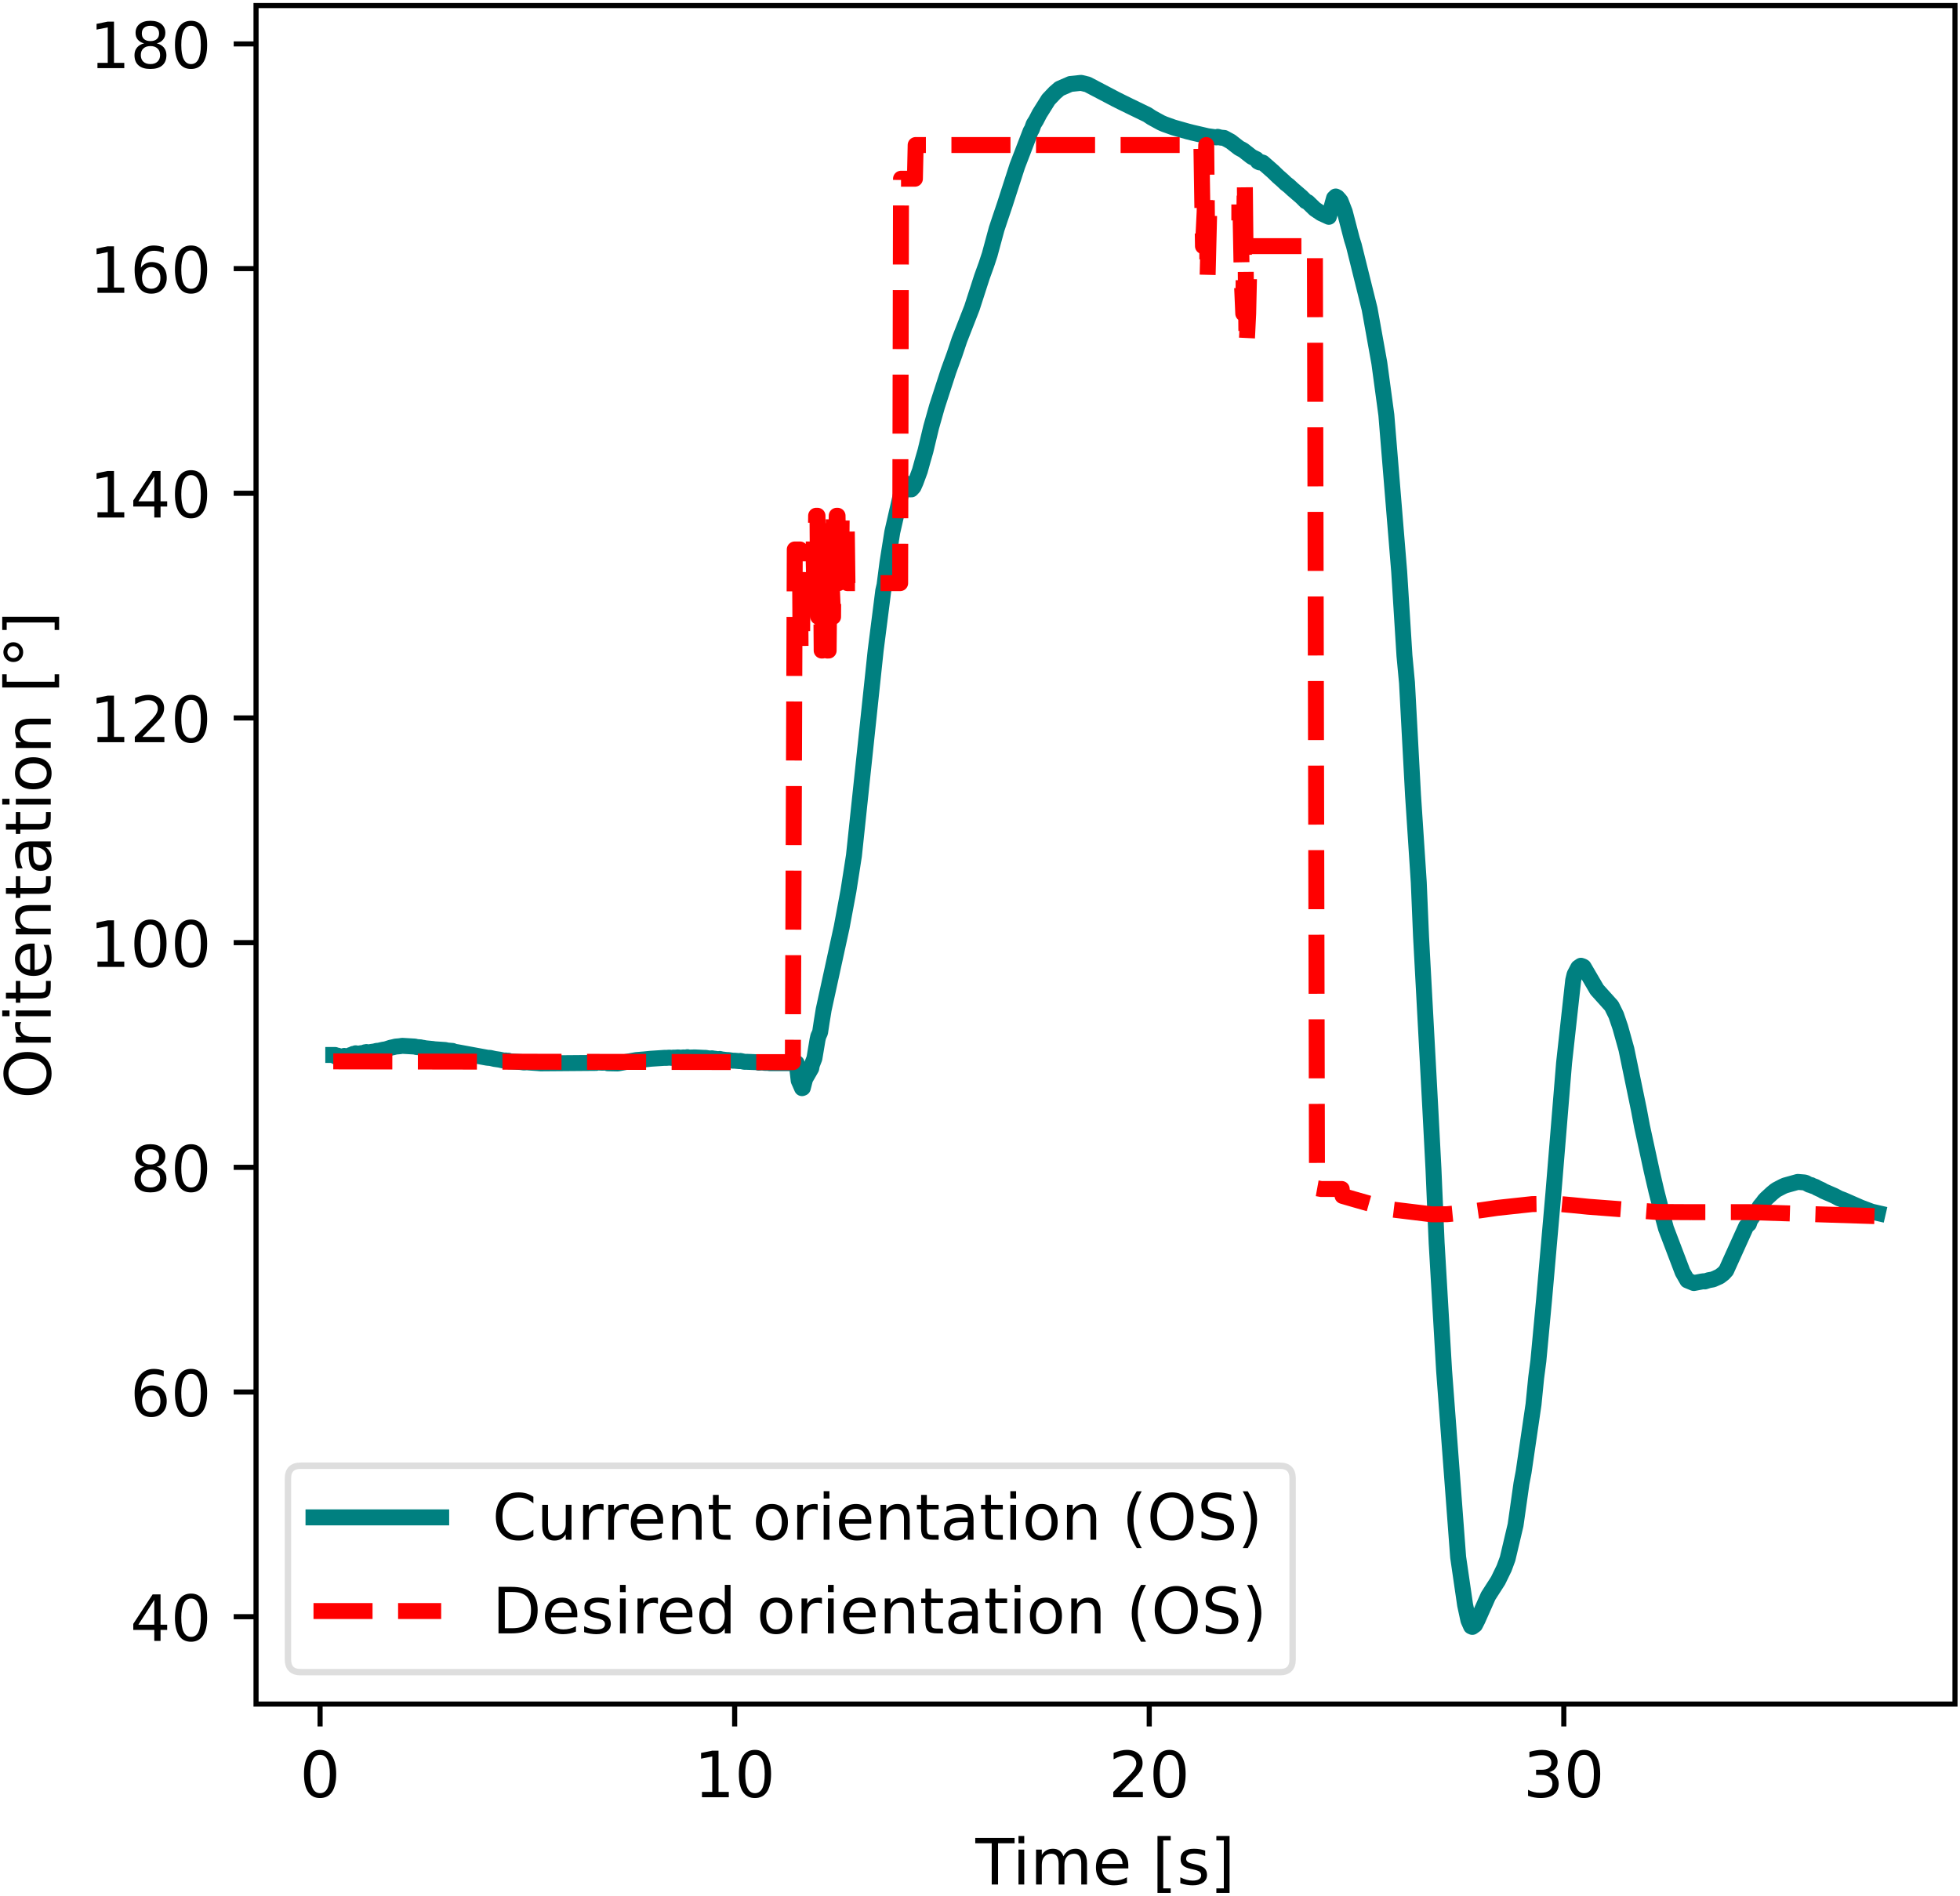 <svg xmlns="http://www.w3.org/2000/svg" xmlns:xlink="http://www.w3.org/1999/xlink" width="307pt" height="396" viewBox="0 0 307 297"><clipPath id="a"><path transform="matrix(1 0 0 -1 -63 305)" d="M0 0h460.8v345.6H0z"/></clipPath><g clip-path="url(#a)"><path d="M-63 305h460.8V-40.6H-63z" fill="#fff"/><path d="M40.104 266.984h266.112V.872H40.104z" fill="#fff"/><path stroke-width=".8" stroke-linejoin="round" fill="none" stroke="#000" d="M50.135 266.984v3.5"/><symbol id="b"><path transform="matrix(.001 0 0 .001 -.066 .013)" d="M318 664c-51 0-89-25-115-75s-38-125-38-225 12-175 38-225 64-75 115-75 89 25 115 75c25 50 38 125 38 225s-13 175-38 225c-26 50-64 75-115 75zm0 78c81 0 143-33 187-97 43-65 65-159 65-281 0-123-22-217-65-281-44-64-106-96-188-96S173 19 130 83 66 241 66 364c0 122 21 216 64 281 43 64 106 97 188 97z"/></symbol><use xlink:href="#b" transform="matrix(10 0 0 -10 47.615 281.708)"/><path stroke-width=".8" stroke-linejoin="round" fill="none" stroke="#000" d="M115.071 266.984v3.5"/><symbol id="c"><path transform="translate(-.11) scale(.001)" d="M124 83h161v556l-175-35v90l174 35h99V83h161V0H124v83z"/></symbol><use xlink:href="#c" transform="matrix(10 0 0 -10 109.812 281.578)"/><use xlink:href="#b" transform="matrix(10 0 0 -10 115.732 281.708)"/><path stroke-width=".8" stroke-linejoin="round" fill="none" stroke="#000" d="M180.008 266.984v3.5"/><symbol id="d"><path transform="translate(-.073) scale(.001)" d="M192 83h344V0H73v83c37 38 88 90 153 156 64 65 105 107 122 126 32 35 54 65 66 90 12 24 19 49 19 73 0 38-14 70-41 94s-62 37-106 37c-31 0-64-6-98-16-34-11-71-27-110-49v100c40 16 77 28 111 36s66 12 95 12c75 0 135-19 180-57s68-88 68-151c0-30-6-59-17-85-11-27-31-59-61-95-8-10-34-37-78-82S271 164 192 83z"/></symbol><use xlink:href="#d" transform="matrix(10 0 0 -10 174.378 281.578)"/><use xlink:href="#b" transform="matrix(10 0 0 -10 180.668 281.708)"/><path stroke-width=".8" stroke-linejoin="round" fill="none" stroke="#000" d="M244.944 266.984v3.5"/><symbol id="e"><path transform="matrix(.001 0 0 .001 -.076 .013)" d="M406 393c47-10 84-31 110-63s40-72 40-118c0-72-25-128-74-167-50-39-120-58-211-58-31 0-63 3-95 9-32 5-66 14-100 26v95c27-16 57-28 90-36 32-8 66-12 102-12 62 0 109 12 141 36s49 60 49 107c0 42-15 76-45 100s-72 37-126 37h-85v81h89c48 0 85 9 111 29 26 19 39 47 39 84s-14 66-40 86c-27 20-65 30-114 30-27 0-56-3-87-9s-65-15-102-27v88c37 10 72 18 105 23 32 5 63 8 93 8 74 0 133-17 177-51s66-80 66-138c0-40-12-74-35-102s-56-48-98-58z"/></symbol><use xlink:href="#e" transform="matrix(10 0 0 -10 239.344 281.708)"/><use xlink:href="#b" transform="matrix(10 0 0 -10 245.604 281.708)"/><symbol id="f"><path transform="translate(.002) scale(.001)" d="M-2 729h616v-83H355V0h-99v646H-2v83z"/></symbol><symbol id="g"><path transform="translate(-.094) scale(.001)" d="M94 547h90V0H94v547zm0 213h90V646H94v114z"/></symbol><symbol id="h"><path transform="translate(-.091) scale(.001)" d="M520 442c22 40 49 69 80 89 31 19 68 29 111 29 56 0 100-20 131-60s47-97 47-170V0h-90v327c0 52-10 91-28 117-19 25-47 38-85 38-47 0-84-16-111-47s-40-73-40-126V0h-90v327c0 52-10 91-28 117-19 25-48 38-86 38-46 0-83-16-110-47s-40-73-40-126V0H91v547h90v-85c20 33 45 58 74 74 28 16 62 24 102 24s73-10 101-30 48-50 62-88z"/></symbol><symbol id="i"><path transform="matrix(.001 0 0 .001 -.055 .013)" d="M562 296v-44H149c4-62 22-110 56-142 33-32 79-48 139-48 34 0 68 4 100 12s65 21 97 39V28c-32-14-65-25-99-31s-69-10-103-10c-88 0-157 25-208 75S55 181 55 268c0 89 24 160 72 213 48 52 114 79 196 79 74 0 132-24 175-71 42-48 64-112 64-193zm-90 26c-1 49-15 88-41 118-27 29-63 44-107 44-50 0-90-15-120-43s-48-68-52-119h320z"/></symbol><symbol id="k"><path transform="matrix(.001 0 0 .001 -.086 .131)" d="M86 760h207v-70H176V-61h117v-70H86v891z"/></symbol><symbol id="l"><path transform="matrix(.001 0 0 .001 -.054 .013)" d="M443 531v-85c-26 12-52 22-79 29-28 6-56 10-85 10-45 0-79-7-101-21s-33-34-33-61c0-21 8-37 24-49s48-24 96-34l31-7c64-14 109-34 136-58 26-25 40-60 40-104 0-51-20-91-60-120-40-30-96-44-166-44-30 0-60 3-92 8S89 8 54 20v93c33-18 66-31 98-39 32-9 64-13 96-13 42 0 75 7 98 21 22 14 34 35 34 62 0 24-9 43-25 56s-52 26-108 38l-31 7c-56 12-97 30-121 54-25 24-37 57-37 100 0 51 18 91 54 119s88 42 156 42c33 0 64-3 94-8 29-5 56-12 81-21z"/></symbol><symbol id="m"><path transform="matrix(.001 0 0 .001 -.097 .131)" d="M304 760v-891H97v70h117v751H97v70h207z"/></symbol><use xlink:href="#f" transform="matrix(10 0 0 -10 152.757 295.25)"/><use xlink:href="#g" transform="matrix(10 0 0 -10 159.53 295.25)"/><use xlink:href="#h" transform="matrix(10 0 0 -10 162.28 295.25)"/><use xlink:href="#i" transform="matrix(10 0 0 -10 171.66 295.38)"/><use xlink:href="#j" transform="matrix(10 0 0 -10 177.26 295.25)"/><use xlink:href="#k" transform="matrix(10 0 0 -10 181.3 296.56)"/><use xlink:href="#l" transform="matrix(10 0 0 -10 184.88 295.38)"/><use xlink:href="#m" transform="matrix(10 0 0 -10 190.52 296.56)"/><path stroke-width=".8" stroke-linejoin="round" fill="none" stroke="#000" d="M40.104 253.293h-3.5"/><symbol id="n"><path transform="translate(-.049) scale(.001)" d="M378 643 129 254h249v389zm-26 86h124V254h104v-82H476V0h-98v172H49v95l303 462z"/></symbol><use xlink:href="#n" transform="matrix(10 0 0 -10 20.875 257.09)"/><use xlink:href="#b" transform="matrix(10 0 0 -10 27.405 257.22)"/><path stroke-width=".8" stroke-linejoin="round" fill="none" stroke="#000" d="M40.104 218.091h-3.5"/><symbol id="o"><path transform="matrix(.001 0 0 .001 -.07 .013)" d="M330 404c-44 0-79-16-105-46s-39-72-39-124c0-53 13-95 39-125s61-45 105-45 79 15 105 45 39 72 39 125c0 52-13 94-39 124s-61 46-105 46zm196 309v-90c-25 12-50 21-75 27-26 6-51 9-75 9-66 0-116-22-150-66s-54-111-58-199c19 28 43 50 72 65s61 23 96 23c73 0 131-23 173-67s64-105 64-181c0-75-23-135-67-180S403-13 330-13c-84 0-149 32-193 96-45 64-67 158-67 281 0 115 27 207 82 275 54 68 128 103 220 103 24 0 49-3 75-7 25-5 51-12 79-22z"/></symbol><use xlink:href="#o" transform="matrix(10 0 0 -10 21.085 222.018)"/><use xlink:href="#b" transform="matrix(10 0 0 -10 27.405 222.018)"/><path stroke-width=".8" stroke-linejoin="round" fill="none" stroke="#000" d="M40.104 182.89h-3.5"/><symbol id="p"><path transform="matrix(.001 0 0 .001 -.068 .013)" d="M318 346c-47 0-84-13-111-38s-40-59-40-103 13-79 40-104 64-37 111-37c46 0 83 12 110 38 27 25 41 59 41 103s-14 78-40 103c-27 25-64 38-111 38zm-99 42c-42 10-75 30-99 59s-35 64-35 106c0 58 20 104 62 138 41 34 98 51 171 51 72 0 129-17 171-51 41-34 62-80 62-138 0-42-12-77-36-106s-56-49-98-59c47-11 84-33 111-65 26-32 40-72 40-118 0-71-22-125-65-162-44-38-106-56-186-56S175 5 132 43c-43 37-64 91-64 162 0 46 13 86 40 118 26 32 63 54 111 65zm-36 156c0-38 11-68 35-89s57-31 100-31c42 0 75 10 99 31s36 51 36 89-12 67-36 88-57 32-99 32c-43 0-76-11-100-32s-35-50-35-88z"/></symbol><use xlink:href="#p" transform="matrix(10 0 0 -10 21.065 186.817)"/><use xlink:href="#b" transform="matrix(10 0 0 -10 27.405 186.817)"/><path stroke-width=".8" stroke-linejoin="round" fill="none" stroke="#000" d="M40.104 147.688h-3.5"/><use xlink:href="#c" transform="matrix(10 0 0 -10 15.126 151.485)"/><use xlink:href="#b" transform="matrix(10 0 0 -10 21.046 151.615)"/><use xlink:href="#b" transform="matrix(10 0 0 -10 27.406 151.615)"/><path stroke-width=".8" stroke-linejoin="round" fill="none" stroke="#000" d="M40.104 112.486h-3.5"/><use xlink:href="#c" transform="matrix(10 0 0 -10 15.126 116.283)"/><use xlink:href="#d" transform="matrix(10 0 0 -10 21.116 116.283)"/><use xlink:href="#b" transform="matrix(10 0 0 -10 27.406 116.413)"/><path stroke-width=".8" stroke-linejoin="round" fill="none" stroke="#000" d="M40.104 77.285h-3.5"/><use xlink:href="#c" transform="matrix(10 0 0 -10 15.126 81.082)"/><use xlink:href="#n" transform="matrix(10 0 0 -10 20.876 81.082)"/><use xlink:href="#b" transform="matrix(10 0 0 -10 27.406 81.212)"/><path stroke-width=".8" stroke-linejoin="round" fill="none" stroke="#000" d="M40.104 42.083h-3.5"/><use xlink:href="#c" transform="matrix(10 0 0 -10 15.126 45.88)"/><use xlink:href="#o" transform="matrix(10 0 0 -10 21.086 46.01)"/><use xlink:href="#b" transform="matrix(10 0 0 -10 27.406 46.01)"/><path stroke-width=".8" stroke-linejoin="round" fill="none" stroke="#000" d="M40.104 6.881h-3.5"/><use xlink:href="#c" transform="matrix(10 0 0 -10 15.126 10.678)"/><use xlink:href="#p" transform="matrix(10 0 0 -10 21.066 10.808)"/><use xlink:href="#b" transform="matrix(10 0 0 -10 27.406 10.808)"/><symbol id="q"><path transform="matrix(.001 0 0 .001 -.056 .013)" d="M394 662c-72 0-129-27-171-80-42-54-63-126-63-218s21-165 63-218c42-54 99-80 171-80 71 0 128 26 170 80 42 53 63 126 63 218s-21 164-63 218c-42 53-99 80-170 80zm0 80c102 0 183-35 245-103 61-68 92-160 92-275 0-116-31-207-92-275C577 21 496-13 394-13 291-13 209 21 148 89c-62 68-92 159-92 275 0 115 30 207 92 275 61 68 143 103 246 103z"/></symbol><symbol id="r"><path transform="translate(-.091) scale(.001)" d="M411 463c-10 6-21 10-33 13-12 2-25 4-39 4-51 0-90-17-117-50-28-33-41-80-41-142V0H91v547h90v-85c18 33 43 58 73 74s67 24 111 24c6 0 13-1 21-1 7-1 15-2 25-4v-92z"/></symbol><symbol id="s"><path transform="translate(-.027) scale(.001)" d="M183 702V547h185v-70H183V180c0-45 6-74 18-86 12-13 37-19 75-19h92V0h-92c-70 0-118 13-144 39s-39 73-39 141v297H27v70h66v155h90z"/></symbol><symbol id="t"><path transform="translate(-.091) scale(.001)" d="M549 330V0h-90v327c0 52-11 90-31 116s-50 39-90 39c-49 0-87-16-115-47s-42-73-42-126V0H91v547h90v-85c21 32 46 57 76 73 29 16 63 25 101 25 62 0 110-20 142-59s49-96 49-171z"/></symbol><symbol id="u"><path transform="matrix(.001 0 0 .001 -.06 .013)" d="M343 275c-73 0-123-9-151-25-28-17-42-45-42-85 0-32 10-58 31-76 21-19 50-28 86-28 50 0 90 17 120 53 30 35 45 82 45 141v20h-89zm179 37V0h-90v83c-21-34-47-58-77-73s-68-23-112-23c-56 0-101 15-134 46s-49 73-49 126c0 61 20 107 62 139 41 31 102 47 184 47h126v9c0 41-14 73-41 96-27 22-65 34-114 34-32 0-62-4-92-12s-58-19-85-33v83c32 12 64 22 95 28s61 10 91 10c79 0 138-21 177-62s59-103 59-186z"/></symbol><symbol id="v"><path transform="matrix(.001 0 0 .001 -.055 .013)" d="M306 484c-48 0-86-19-114-57s-42-89-42-154c0-66 13-117 41-155s66-56 115-56c48 0 86 18 114 56s42 89 42 155c0 64-14 116-42 154s-66 57-114 57zm0 76c78 0 139-26 184-76 44-51 67-121 67-211s-23-160-67-210c-45-51-106-76-184-76-79 0-141 25-185 76-44 50-66 120-66 210s22 160 66 211c44 50 106 76 185 76z"/></symbol><symbol id="w"><path transform="matrix(.001 0 0 .001 -.095 -.432)" d="M250 679c-26 0-48-9-66-27s-27-40-27-66 9-48 27-66 40-26 66-26 48 8 66 26 27 40 27 66-9 48-27 66-40 27-66 27zm0 63c20 0 40-4 60-12 19-8 36-20 50-34 14-15 25-32 33-50 8-19 12-39 12-60 0-44-16-80-46-110s-67-44-110-44c-44 0-81 14-110 44-30 29-44 66-44 110 0 43 15 80 45 110s66 46 110 46z"/></symbol><use xlink:href="#q" transform="matrix(0 -10 -10 0 8.078 171.571)"/><use xlink:href="#r" transform="matrix(0 -10 -10 0 7.948 163.351)"/><use xlink:href="#g" transform="matrix(0 -10 -10 0 7.948 159.211)"/><use xlink:href="#s" transform="matrix(0 -10 -10 0 7.948 157.101)"/><use xlink:href="#i" transform="matrix(0 -10 -10 0 8.078 152.901)"/><use xlink:href="#t" transform="matrix(0 -10 -10 0 7.948 146.391)"/><use xlink:href="#s" transform="matrix(0 -10 -10 0 7.948 140.691)"/><use xlink:href="#u" transform="matrix(0 -10 -10 0 8.078 136.441)"/><use xlink:href="#s" transform="matrix(0 -10 -10 0 7.948 130.641)"/><use xlink:href="#g" transform="matrix(0 -10 -10 0 7.948 126.051)"/><use xlink:href="#v" transform="matrix(0 -10 -10 0 8.078 123.661)"/><use xlink:href="#t" transform="matrix(0 -10 -10 0 7.948 117.181)"/><use xlink:href="#j" transform="matrix(0 -10 -10 0 7.948 111.751)"/><use xlink:href="#k" transform="matrix(0 -10 -10 0 9.258 107.711)"/><use xlink:href="#w" transform="matrix(0 -10 -10 0 3.628 103.721)"/><use xlink:href="#m" transform="matrix(0 -10 -10 0 9.258 98.701)"/><clipPath id="x"><path transform="matrix(1 0 0 -1 -63 305)" d="M103.104 38.016h266.112v266.112H103.104z"/></clipPath><g clip-path="url(#x)"><path stroke-width="2.5" stroke-linecap="square" stroke-linejoin="round" fill="none" stroke="teal" d="M52.2 165.287h.286l.11.243.292-.137.643.225.13-.093.195.145.065-.235.214.06.695-.086.097-.122h.286l.13-.169.247.06.117-.158.136.109.805-.135.435.009.098-.138.078.096.142-.135.13.095.676-.121.52-.075.252-.08.377-.032.643-.148.441-.07.786-.254.325-.065.415-.104.637-.055.402-.064 1.961.114.286.077.617.044.11.11.286-.034.37.076 1.189.116.214.037 1.708.115.26.072.876.073.162.106.65.106 4.552.839.273.034h.214l.76.173.727.104.63.138h.383l.273.104.13-.07.103.104H80l1.578.102.494.069.48-.035.312.035 1.448.103.364.035 8.701-.07.13-.07.831.035.637-.015.233.106 1.546.03 2.909-.531 1.292-.107.338-.034.688-.069 1.565-.102.494-.035h.402l.357-.035.429.035.22-.035h.3l.519-.035.35.07.39-.07.526.034.137-.07.149.07.974-.035 1.513.07h.214l.617.103.396-.034.143.034.305.035.643.103.117-.069.266.07.812.102h.234l.74.104h.28l.791.069.098-.035.662.139h.403l1.734.07.084.07.539-.036.494.07.311-.035.338.07.422-.001 3.838-.001.311 2.728.526 1.191.124-.048.363-1.404.955-1.661.097-.532.397-1.026.487-2.906.123-.542.28-.62.252-1.658.312-1.916 2.825-12.937 1.052-5.647.863-5.534 3.403-32.155.942-7.39.246-1.963.202-.89.46-3.556.754-4.735 1.61-7.036.254-.742.344.803.383.275.39.004.344-.38.337-.756.656-1.777.461-1.67.416-1.44.89-3.712.915-3.24 1.812-5.593.941-2.576.76-2.271 1.968-5.043 1.558-4.825.721-2 .5-1.517 1.084-4.008.468-1.405.792-2.35 1.974-6.114 2.098-5.454.175-.263.292-.816.383-.613.533-1.029 1.396-2.225 1.007-1.061.74-.642 1.695-.735 1.669-.173 1.019.247 4.448 2.337.883.443 1.293.633 2.746 1.333.637.425.733.407.78.425.506.22 1.442.516 2.22.63.734.186 2.37.55 1.384.193.208-.09.467.123.552.053 1.026.559 1.299 1.012.662.356 1.312 1.026.487.242.253.12.227.375.286.144.247-.038.253.073 1.591 1.397.766.743.786.692.455.437.506.39.526.491 1.422 1.223.669.67.318.145 1.117 1.081.974.658 1.208.559.812-2.929.266-.256.26.138.324.361.182.23.65 1.672 1.123 4.322.299.944 2.467 9.938 1.526 8.493 1.098 8.134 2.013 24.569.824 13.147.396 4.237.948 17.637.897 13.636.357 8.488 1.448 26.898.493 9.445.5 11.65 1.17 20.019 2.2 29.223 1.091 7.495.52 2.398.416.945.194.088.422-.304.397-.778 1.675-3.765 1.539-2.401.941-1.938.552-1.493 1.247-5.277.929-6.558.331-1.738 1.552-10.604.416-4.184.344-2.638.883-9.47 1.467-16.75 1.676-20.46 1.428-12.945.215-.905.571-1.085.422-.29.247.076.182.101 2.084 3.569 2.299 2.556.714 1.45.643 1.89.961 3.444 1.948 9.428.494 2.628 1.526 7.05.708 3.05 1.11 4.372.41 1.527 2.61 6.867.733 1.28 1.026.423 1.234-.239.312-.044.169.033.61-.198.669-.121 1.026-.458.617-.473.435-.48 3.117-6.893.428-.387.208-.61.812-1.15.273-.385.181-.134.195-.417.526-.645.234-.323.273-.296.915-.843.5-.412.26-.173.922-.479.37-.163 1.987-.554 1.04.085.233.07.533.292.292.048.084.075.61.212.208.142.78.354.22.147 1.74.758.728.388.701.263 2.202.965.487.215 1.714.646.961.22"/></g><clipPath id="y"><path transform="matrix(1 0 0 -1 -63 305)" d="M103.104 38.016h266.112v266.112H103.104z"/></clipPath><g clip-path="url(#y)"><path stroke-width="2.5" stroke-dasharray="9.25,4" stroke-linejoin="round" fill="none" stroke="red" d="m52.2 166.293 71.988.121.299-80.329h.812l.097 15.84h.227l.124-15.84h1.669l.227 10.56.188-15.84h.215l.123 15.84h.28l.123-10.56.13 15.84h.123l.188-15.84.104-5.28.11 10.56.234-5.28.098 15.84h.233l.104-10.56h.37l.221 5.28.104-15.84.104 10.56h.123l.24-10.56h.13l.156 10.56.163-5.28.104 5.28h.116l.11-10.56h.774l.13 10.56h8.253l.136-63.363h2.176l.116-5.28h44.755l.246 15.84.26-5.28.253-10.56.202 21.121.26-10.56h4.909l.2 10.56.228 5.28.24-21.12.273 26.4.26-5.28.24-10.56h10.208l.331 147.605.643.116h3.227l.13 1.086 1.883.548 3.013.856 1.773.425 1.26.316 6.072.741 2.363-.021 3.02-.298 2.915-.414 1.916-.278 5.507-.595 3.85-.056 2.552.233 2.364.237 10.799.822 5.364.028 9.032-.003 20.15.633"/></g><path stroke-width=".8" stroke-linecap="square" stroke-miterlimit="10" fill="none" stroke="#000" d="M40.104 266.984V.872M306.216 266.984V.872M40.104 266.984h266.112M40.104.872h266.112"/><path d="M47.104 261.984h153.36c1.333 0 2-.667 2-2V231.64c0-1.333-.667-2-2-2H47.103c-1.333 0-2 .667-2 2v28.344c0 1.333.667 2 2 2z" fill="#fff" fill-opacity=".8"/><path stroke-miterlimit="10" fill="none" stroke="#d5d6d5" stroke-opacity=".8" d="M47.104 261.984h153.36c1.333 0 2-.667 2-2V231.64c0-1.333-.667-2-2-2H47.103c-1.333 0-2 .667-2 2v28.344c0 1.333.667 2 2 2z"/><path stroke-width="2.5" stroke-linecap="square" stroke-linejoin="round" fill="none" stroke="teal" d="M49.104 237.734h20"/><symbol id="z"><path transform="matrix(.001 0 0 .001 -.056 .013)" d="M644 673V569c-34 30-69 53-107 69-38 15-77 23-119 23-84 0-148-26-192-77s-66-124-66-220 22-170 66-221 108-76 192-76c42 0 81 7 119 23 38 15 73 38 107 69V56c-35-24-72-41-110-52s-79-17-122-17C302-13 215 20 151 87S56 246 56 364c0 117 31 209 95 277 64 67 151 101 261 101 44 0 85-6 123-17 38-12 75-29 109-52z"/></symbol><symbol id="A"><path transform="matrix(.001 0 0 .001 -.085 .013)" d="M85 216v331h90V219c0-52 10-90 30-116s50-39 91-39c48 0 87 15 115 46s42 73 42 127v310h90V0h-90v84c-22-34-48-58-76-74-29-15-62-23-100-23-63 0-111 19-143 58-33 38-49 95-49 171zm226 344z"/></symbol><symbol id="B"><path transform="matrix(.001 0 0 .001 -.086 .131)" d="M310 759c-44-76-76-150-97-223-22-73-32-147-32-222 0-76 10-150 32-223 21-74 53-147 97-222h-78C183-54 146 20 122 94S86 241 86 314c0 72 12 145 36 219s60 149 110 226h78z"/></symbol><symbol id="C"><path transform="matrix(.001 0 0 .001 -.066 .013)" d="M535 705v-96c-38 18-73 31-106 40-34 8-66 13-96 13-54 0-96-11-125-31-29-21-43-51-43-89 0-32 9-57 29-73 19-17 56-30 110-40l60-12c73-14 127-39 162-74 35-36 53-83 53-142 0-71-24-124-71-160-48-36-117-54-208-54-35 0-72 4-111 11S110 16 69 32v102c40-23 79-40 117-51 38-12 76-17 114-17 56 0 99 11 130 33 30 22 46 53 46 95 0 36-11 64-33 84s-58 35-108 45l-60 12c-74 14-127 37-160 69-33 31-49 74-49 130 0 64 22 115 68 152 45 37 108 56 188 56 34 0 68-3 104-9 35-6 71-16 109-28z"/></symbol><symbol id="D"><path transform="matrix(.001 0 0 .001 -.08 .131)" d="M80 759h78c48-77 85-152 109-226s37-147 37-219c0-73-13-146-37-220S206-54 158-131H80c43 75 75 148 97 222 21 73 32 147 32 223 0 75-11 149-32 222-22 73-54 147-97 223z"/></symbol><use xlink:href="#z" transform="matrix(10 0 0 -10 77.664 241.364)"/><use xlink:href="#A" transform="matrix(10 0 0 -10 84.934 241.364)"/><use xlink:href="#r" transform="matrix(10 0 0 -10 91.334 241.234)"/><use xlink:href="#r" transform="matrix(10 0 0 -10 95.272 241.234)"/><use xlink:href="#i" transform="matrix(10 0 0 -10 98.803 241.364)"/><use xlink:href="#t" transform="matrix(10 0 0 -10 105.313 241.234)"/><use xlink:href="#s" transform="matrix(10 0 0 -10 111.013 241.234)"/><use xlink:href="#j" transform="matrix(10 0 0 -10 114.663 241.234)"/><use xlink:href="#v" transform="matrix(10 0 0 -10 118.393 241.364)"/><use xlink:href="#r" transform="matrix(10 0 0 -10 124.873 241.234)"/><use xlink:href="#g" transform="matrix(10 0 0 -10 129.013 241.234)"/><use xlink:href="#i" transform="matrix(10 0 0 -10 131.403 241.364)"/><use xlink:href="#t" transform="matrix(10 0 0 -10 137.913 241.234)"/><use xlink:href="#s" transform="matrix(10 0 0 -10 143.613 241.234)"/><use xlink:href="#u" transform="matrix(10 0 0 -10 147.863 241.364)"/><use xlink:href="#s" transform="matrix(10 0 0 -10 153.663 241.234)"/><use xlink:href="#g" transform="matrix(10 0 0 -10 158.253 241.234)"/><use xlink:href="#v" transform="matrix(10 0 0 -10 160.643 241.364)"/><use xlink:href="#t" transform="matrix(10 0 0 -10 167.123 241.234)"/><use xlink:href="#j" transform="matrix(10 0 0 -10 172.553 241.234)"/><use xlink:href="#B" transform="matrix(10 0 0 -10 176.593 242.544)"/><use xlink:href="#q" transform="matrix(10 0 0 -10 180.193 241.364)"/><use xlink:href="#C" transform="matrix(10 0 0 -10 188.163 241.364)"/><use xlink:href="#D" transform="matrix(10 0 0 -10 194.653 242.544)"/><path stroke-width="2.5" stroke-dasharray="9.25,4" stroke-linejoin="round" fill="none" stroke="red" d="M49.104 252.406h20"/><symbol id="E"><path transform="translate(-.098) scale(.001)" d="M197 648V81h119c100 0 174 22 221 68 46 46 70 118 70 216s-24 169-70 215c-47 45-121 68-221 68H197zm-99 81h203c141 0 245-30 311-88 66-59 99-151 99-276 0-126-34-218-100-277S441 0 301 0H98v729z"/></symbol><symbol id="F"><path transform="matrix(.001 0 0 .001 -.055 .013)" d="M454 464v296h90V0h-90v82c-19-33-43-57-72-72s-63-23-103-23c-66 0-120 26-162 78S55 187 55 273s20 155 62 208c42 52 96 79 162 79 40 0 74-8 103-24s53-40 72-72zM148 273c0-66 13-118 40-156s64-56 112-56 85 18 113 56c27 38 41 90 41 156s-14 117-41 155c-28 38-65 57-113 57s-85-19-112-57-40-89-40-155z"/></symbol><use xlink:href="#E" transform="matrix(10 0 0 -10 78.084 255.906)"/><use xlink:href="#i" transform="matrix(10 0 0 -10 85.354 256.036)"/><use xlink:href="#l" transform="matrix(10 0 0 -10 91.494 256.036)"/><use xlink:href="#g" transform="matrix(10 0 0 -10 97.104 255.906)"/><use xlink:href="#r" transform="matrix(10 0 0 -10 99.854 255.906)"/><use xlink:href="#i" transform="matrix(10 0 0 -10 103.385 256.036)"/><use xlink:href="#F" transform="matrix(10 0 0 -10 109.535 256.036)"/><use xlink:href="#j" transform="matrix(10 0 0 -10 115.335 255.906)"/><use xlink:href="#v" transform="matrix(10 0 0 -10 119.065 256.036)"/><use xlink:href="#r" transform="matrix(10 0 0 -10 125.545 255.906)"/><use xlink:href="#g" transform="matrix(10 0 0 -10 129.685 255.906)"/><use xlink:href="#i" transform="matrix(10 0 0 -10 132.075 256.036)"/><use xlink:href="#t" transform="matrix(10 0 0 -10 138.585 255.906)"/><use xlink:href="#s" transform="matrix(10 0 0 -10 144.285 255.906)"/><use xlink:href="#u" transform="matrix(10 0 0 -10 148.535 256.036)"/><use xlink:href="#s" transform="matrix(10 0 0 -10 154.335 255.906)"/><use xlink:href="#g" transform="matrix(10 0 0 -10 158.925 255.906)"/><use xlink:href="#v" transform="matrix(10 0 0 -10 161.315 256.036)"/><use xlink:href="#t" transform="matrix(10 0 0 -10 167.795 255.906)"/><use xlink:href="#j" transform="matrix(10 0 0 -10 173.225 255.906)"/><use xlink:href="#B" transform="matrix(10 0 0 -10 177.265 257.216)"/><use xlink:href="#q" transform="matrix(10 0 0 -10 180.865 256.036)"/><use xlink:href="#C" transform="matrix(10 0 0 -10 188.835 256.036)"/><use xlink:href="#D" transform="matrix(10 0 0 -10 195.325 257.216)"/></g></svg>